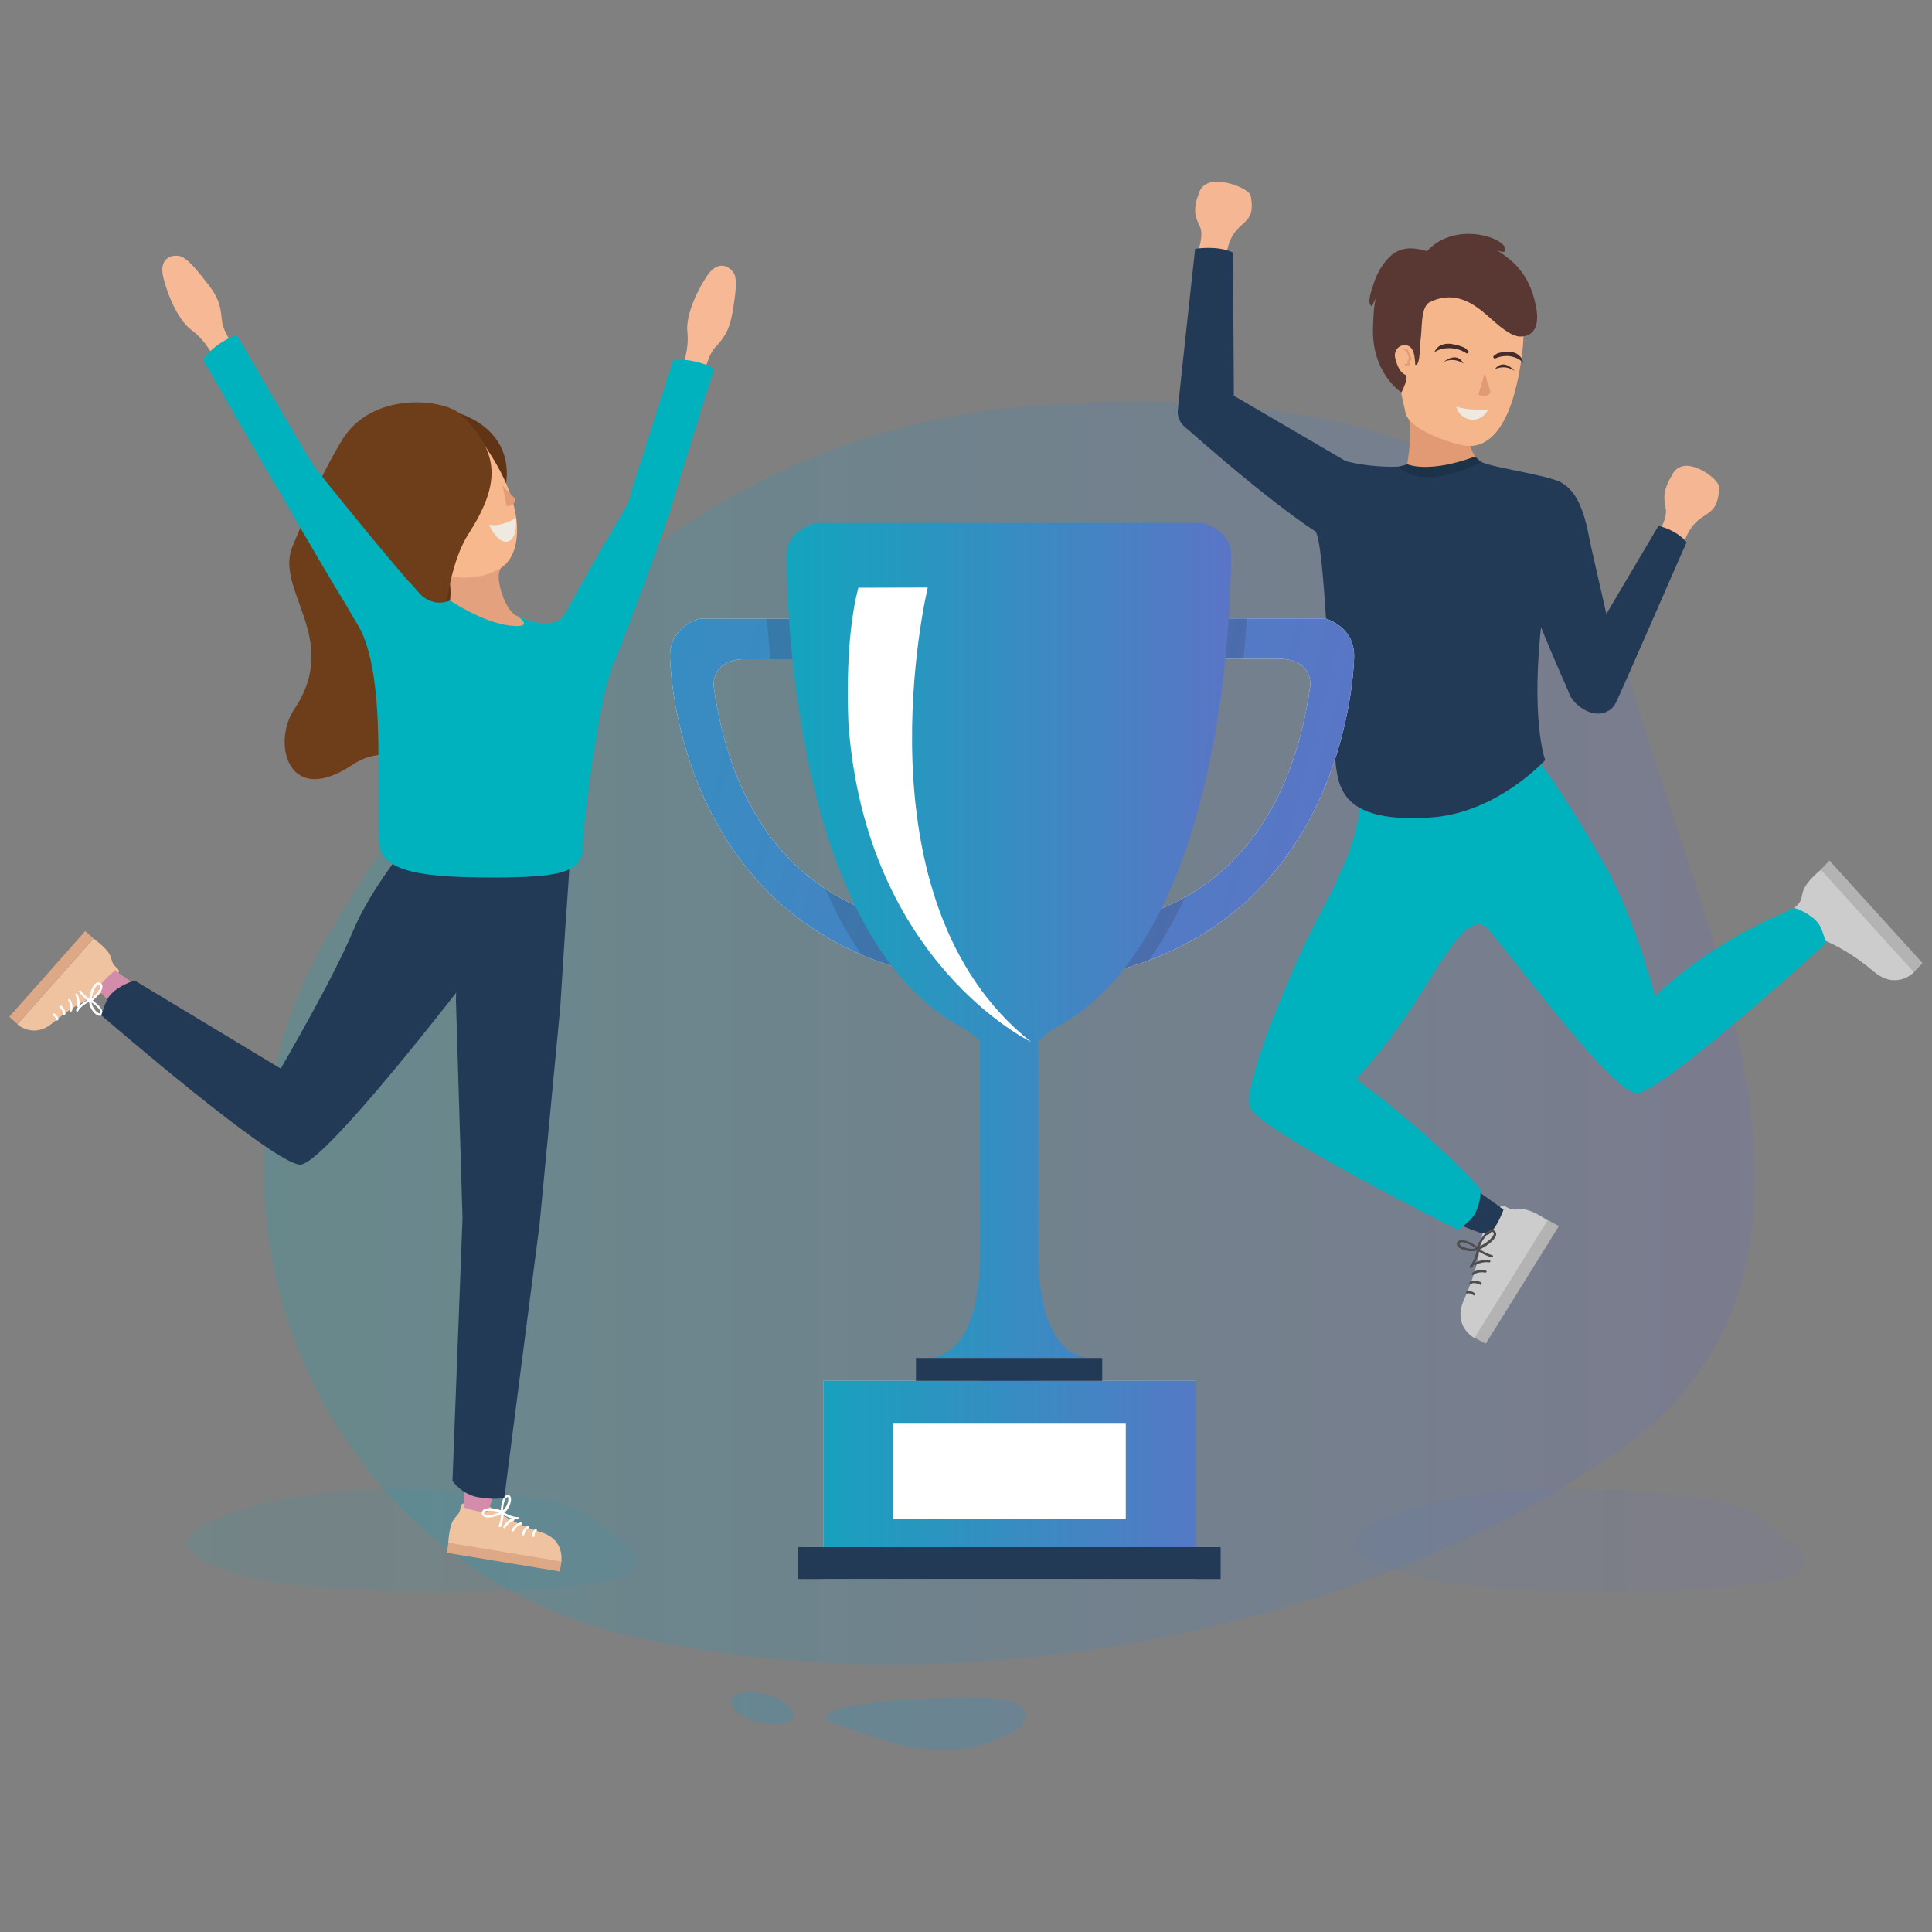 <?xml version="1.0" encoding="utf-8"?>
<!-- Generator: Adobe Illustrator 24.0.0, SVG Export Plug-In . SVG Version: 6.00 Build 0)  -->
<svg version="1.1" id="Слой_1" xmlns="http://www.w3.org/2000/svg" xmlns:xlink="http://www.w3.org/1999/xlink" x="0px" y="0px"
	 viewBox="0 0 1000 1000" style="enable-background:new 0 0 1000 1000;" xml:space="preserve">
<rect x="0" y="0" width="1000" height="1000" fill="#808080" stroke="none"/>
<style type="text/css">
	.st0{opacity:0.2;fill:url(#SVGID_1_);enable-background:new    ;}
	.st1{opacity:0.1;fill:url(#SVGID_2_);enable-background:new    ;}
	.st2{opacity:0.1;fill:url(#SVGID_3_);enable-background:new    ;}
	.st3{opacity:0.28;fill:url(#SVGID_4_);enable-background:new    ;}
	.st4{opacity:0.28;fill:url(#SVGID_5_);enable-background:new    ;}
	.st5{fill:#B3B3B3;}
	.st6{fill:#233A57;}
	.st7{fill:#CCCCCC;}
	.st8{fill:#00B2BD;}
	.st9{fill:#4D4D4D;}
	.st10{fill:#F4B693;}
	.st11{fill:#E19A74;}
	.st12{fill:#F4B68A;}
	.st13{fill:#EFE9DF;}
	.st14{fill:#1C3249;}
	.st15{fill:#452C2B;}
	.st16{fill:#593833;}
	.st17{fill:#FFFFFF;}
	.st18{fill:url(#SVGID_6_);enable-background:new    ;}
	.st19{opacity:0.15;fill:#231F20;}
	.st20{fill:url(#SVGID_7_);enable-background:new    ;}
	.st21{opacity:0.8;fill:#FFFFFF;enable-background:new    ;}
	.st22{fill:url(#SVGID_8_);enable-background:new    ;}
	.st23{fill:url(#SVGID_9_);enable-background:new    ;}
	.st24{fill:url(#SVGID_10_);enable-background:new    ;}
	.st25{fill:#F6B895;}
	.st26{fill:#DDA885;}
	.st27{fill:#603415;}
	.st28{fill:#E3A17E;}
	.st29{fill:#D38DAA;}
	.st30{fill:#F0C3A0;}
	.st31{fill:#F6B88C;}
	.st32{fill:#6E3E1B;}
	.st33{fill:#E39C74;}
</style>
<g>
	<linearGradient id="SVGID_1_" gradientUnits="userSpaceOnUse" x1="84.756" y1="534.868" x2="960.923" y2="534.868">
		<stop  offset="0" style="stop-color:#00B1BC"/>
		<stop  offset="1" style="stop-color:#6E68C8"/>
	</linearGradient>
	<path class="st0" d="M537.3,209.9c89.6-6.5,266.2-3.7,303.7,133c37.5,136.7,133.1,314.5-5.1,409.4s-342.8,132.3-507.8,94.9
		C163.1,810,88.1,622,169.8,484.1C254.2,341.8,360.7,222.7,537.3,209.9z"/>
	<linearGradient id="SVGID_2_" gradientUnits="userSpaceOnUse" x1="84.756" y1="797.446" x2="960.923" y2="797.446">
		<stop  offset="0" style="stop-color:#00B1BC"/>
		<stop  offset="1" style="stop-color:#6E68C8"/>
	</linearGradient>
	<path class="st1" d="M213,770.8c27,0.5,80.3,2.9,93.2,14.6c12.9,11.7,43.9,27.5,3.3,33.6s-101.9,6.8-152.1,1.8
		s-75.1-21.4-52.1-31.8C129.1,778.3,159.8,769.8,213,770.8z"/>
	<linearGradient id="SVGID_3_" gradientUnits="userSpaceOnUse" x1="84.756" y1="797.446" x2="960.923" y2="797.446">
		<stop  offset="0" style="stop-color:#00B1BC"/>
		<stop  offset="1" style="stop-color:#6E68C8"/>
	</linearGradient>
	<path class="st2" d="M817.5,770.8c27,0.5,80.3,2.9,93.2,14.6c12.9,11.7,43.9,27.5,3.3,33.6s-101.9,6.8-152.1,1.8
		s-75.1-21.4-52.1-31.8C733.6,778.3,764.4,769.8,817.5,770.8z"/>
	<linearGradient id="SVGID_4_" gradientUnits="userSpaceOnUse" x1="84.756" y1="884.23" x2="960.923" y2="884.23">
		<stop  offset="0" style="stop-color:#00B1BC"/>
		<stop  offset="1" style="stop-color:#6E68C8"/>
	</linearGradient>
	<path class="st3" d="M410.1,889.4c-2.3,3.6-11.1,4.1-19.6,1.3c-8.6-2.8-13.7-8-11.4-11.6s11.1-4.1,19.6-1.3
		C407.2,880.6,412.3,885.8,410.1,889.4z"/>
	<linearGradient id="SVGID_5_" gradientUnits="userSpaceOnUse" x1="84.756" y1="892.214" x2="960.923" y2="892.214">
		<stop  offset="0" style="stop-color:#00B1BC"/>
		<stop  offset="1" style="stop-color:#6E68C8"/>
	</linearGradient>
	<path class="st4" d="M527.3,894.6c0,0,19.9-17.4-32.5-16c-52.4,1.4-81.8,7.9-60,14.5C456.7,899.7,489.6,917.5,527.3,894.6z"/>
	<g>
		<polygon class="st5" points="942.4,450.1 990.6,503.2 995.1,498.5 946.9,445.4 		"/>
		<path class="st6" d="M930.7,470.7c0,0-17.4,13.9-20.7,16.8c-3.1,2.8-1.9,3.8-1.9,3.8l1.1-1c0,0,4.9,2.6,8.2,6.2
			c4.9,5.4,4,9.5,4,9.5c1.6,1.6,3.7-2.6,9.3-9.4c6-7.4,10.6-14.3,10.6-14.3S941.3,474.6,930.7,470.7z"/>
		<path class="st7" d="M929.2,472c-0.6-0.8-0.7-2,0.7-3.1c5.7-5.5-1.5-6.7,12.6-18.8l48.2,53.1c0,0-9,9.5-20.7-0.2
			c-17.3-14.6-28.7-16.8-30.6-18.8l1.9-2c-1.9-5.5-10.6-11.7-10.6-11.7L929.2,472z"/>
		<path class="st8" d="M783,386.7l-66.9,53l7.5,12.1c0.2,0.3,0.5,0.6,0.9,0.8c0,0,37.7,18.6,46,28.6c19.5,23.3,64.7,84.6,76.6,84.6
			c13.1,0,98.2-77.8,98.2-77.8c-0.3,0.5-1.7-6.9-4.3-10.3c-4.2-5.3-12.2-7.7-12.2-7.7c-48.9,20.4-72.1,45.8-72.1,45.8
			c-0.4-0.9-9.6-37.8-24.8-65.7c-9.3-17.2-28.8-48.9-38.9-60.2C788.9,385.5,787.9,393.1,783,386.7z"/>
		<polygon class="st5" points="801.1,631.5 763.2,692.4 769,695.5 806.9,634.6 		"/>
		<path class="st6" d="M778.2,626c0,0-18.1-13-21.9-15.3c-3.6-2.2-4.2-0.8-4.2-0.8l1.3,0.8c0,0-1.1,5.4-3.7,9.6
			c-3.9,6.2-8,6.4-8,6.4c-1.1,2,3.5,2.9,11.6,6.4c8.8,3.7,16.7,6.3,16.7,6.3S777.3,637.2,778.2,626z"/>
		<path class="st7" d="M776.4,624.9c0.7-0.8,1.7-1.2,3.2-0.2c6.8,4,6-3.3,21.5,7l-37.9,60.9c0,0-11.7-6.1-5.4-20
			c9.3-20.7,8.3-32.2,9.8-34.6l2.4,1.3c4.8-3.3,8.3-13.4,8.3-13.4L776.4,624.9z"/>
		<g>
			<g>
				<path class="st9" d="M772.1,650.8c-0.1,0-0.1,0-0.2,0c-2-0.6-5.9-2.3-7.3-3.8c-2.5,1.5-7.7,0.2-9.7-1.5
					c-0.9-0.9-1.1-1.9-0.5-2.7c0.5-0.6,1.1-0.9,2-0.9c2.6-0.2,6.4,2.1,8.1,3.3c0.9-2.4,3.9-7.4,6.5-8.4c1.2-0.5,2.1-0.1,2.6,0.3
					c0.8,0.7,1,1.5,0.7,2.5c-0.9,2.7-5.8,6-8.3,7c1.1,1,4.2,2.5,6.4,3.1c0.3,0.1,0.5,0.4,0.4,0.7
					C772.6,650.6,772.4,650.8,772.1,650.8z M756.8,643c-0.1,0-0.2,0-0.2,0c-0.5,0-0.9,0.2-1.1,0.5c-0.1,0.1-0.3,0.4,0.4,1
					c1.6,1.4,5.9,2.5,8,1.5C762.3,644.9,758.9,643,756.8,643z M772.1,637.6c-0.2,0-0.4,0-0.6,0.1c-2.2,0.9-4.8,5.3-5.7,7.4
					c2.3-1,6.6-3.9,7.3-6.1c0.2-0.5,0.1-0.9-0.3-1.2C772.6,637.7,772.4,637.6,772.1,637.6z"/>
				<path class="st9" d="M761.2,656.4c-0.2,0-0.3-0.1-0.4-0.2c-0.2-0.2-0.2-0.6,0-0.9c2-2,3.6-7.1,3.6-9.2c0-0.3,0.3-0.6,0.6-0.6
					c0.3,0,0.6,0.3,0.6,0.6c0,2.4-1.7,7.8-3.9,10.1C761.5,656.4,761.3,656.4,761.2,656.4z"/>
			</g>
			<path class="st9" d="M762.9,670.5c-0.1,0-0.3-0.1-0.4-0.2c-0.7-0.6-2-1.1-2.8-0.8c-0.3,0.1-0.7,0-0.8-0.3c-0.1-0.3,0-0.7,0.3-0.8
				c1.3-0.5,3.2,0.1,4.1,1c0.2,0.2,0.3,0.6,0,0.9C763.2,670.4,763.1,670.5,762.9,670.5z"/>
			<path class="st9" d="M766.3,665c-0.1,0-0.2,0-0.3-0.1c-1.1-0.6-3.5-1.2-4.4-0.4c-0.3,0.2-0.6,0.2-0.9-0.1
				c-0.2-0.3-0.2-0.6,0.1-0.9c1.6-1.3,4.6-0.4,5.8,0.2c0.3,0.2,0.4,0.5,0.2,0.8C766.7,664.9,766.5,665,766.3,665z"/>
			<path class="st9" d="M762.4,660c-0.2,0-0.3-0.1-0.4-0.2c-0.2-0.2-0.2-0.6,0-0.9c1.6-1.6,5.5-1.9,7-1.4c0.3,0.1,0.5,0.4,0.4,0.8
				c-0.1,0.3-0.4,0.5-0.8,0.4c-1.2-0.4-4.7-0.1-5.8,1.1C762.7,659.9,762.5,660,762.4,660z"/>
			<path class="st9" d="M763.6,655c-0.2,0-0.3-0.1-0.4-0.2c-0.2-0.2-0.2-0.6,0-0.9c1.5-1.5,6.4-2.1,7.8-1.7c0.3,0.1,0.5,0.4,0.4,0.8
				c-0.1,0.3-0.4,0.5-0.8,0.4c-1.2-0.4-5.5,0.3-6.6,1.3C763.9,654.9,763.7,655,763.6,655z"/>
		</g>
		<path class="st8" d="M790.9,448.9l-73.5-43.3l-8.6,11.3c-7.1-11.3-6-5-6-4.6c0,0,6.1,13.1-18.2,58.1
			c-14.8,27.4-41.9,91.6-37.6,102.7c4.7,12.2,108,63.6,108,63.6c-0.6-0.1,5.8-4.1,8-7.8c3.5-5.8,3.8-13.2,2.8-14.2
			c-31-33-63.8-56.1-63.8-56.1c0.3-0.3,14.1-15,29-37.5c16.2-24.5,29.2-51.3,39.7-40c6.5,7,9.4-11.8,14.2-20.1
			C787.6,456,786.7,455.7,790.9,448.9z"/>
		<path class="st10" d="M620.1,129.9c0,0,3.1-8.2,1-12.5c-2-4.3-4.1-8-0.7-16.9c0,0,1.1-5.3,5.2-4.6c4.1,0.6,2.4,4.7,1.1,9.2
			c-1.3,4.5,5.4,2.1,6.4-3.2c1-5.3-0.2,11.8-4.6,9.1c-5.7-3.6-7.8-12.3-5.9-14.4c5.8-6.3,24.1,0.6,24.8,4.9
			c1.8,10.4-1.4,11.8-6.2,16.4c-5.7,5.5-6.6,13.6-6,14.8C636,134,625.2,135.7,620.1,129.9z"/>
		<path class="st6" d="M609.6,212.8c0.4-5.8,9-84,9-84c0,0,11.3-2,19.6,1.9c-0.2,3.4,0.8,82.3,0.3,86.5c-0.5,4.2-4.7,9.4-14.3,8.3
			C614.6,224.4,609.2,218.6,609.6,212.8z"/>
		<path class="st6" d="M633.6,201.9c0,0,43.4,25.3,64,37.4c8.1,4.8,30.9,15.1,26.8,29.6c-3.2,11.5-17.2,18.5-27.3,15
			c-22.2-7.7-82.9-62.2-82.9-62.2"/>
		<path class="st6" d="M807.6,249.5c-8.8-4.1-33.6-7.1-40.9-10.4c-3.2-1.4-5.2,4.4-14.6,3.8c-9.4-0.6-18.2-4.1-18.2-4.1
			c-4.1,5.2-36.6,2.8-47.4-4c-6.3-4-26.8,21.2-5.9,39.8c5.3,4.7,7.3,90.9,10.8,121.1c1.6,14,5.6,30.4,49.4,27.4
			c34.1-2.3,59-29.7,59-29.7s-7.9-20.7-1.6-74.1C802,287,814.4,252.7,807.6,249.5z"/>
		<path class="st11" d="M763.5,236.3c3.4,5.7-39.1,15.1-34.9,2.6c0,0,2.6-15.3,0.4-23.4c-4.1-14.7,14.9-18.7,14.9-18.7
			s23.2-11.6,18.8,4.5C758.4,217.4,758.2,227.3,763.5,236.3z"/>
		<path class="st12" d="M757.6,137.8L757.6,137.8c27.3,2.5,33,22.4,30.4,44c-5,41.5-18.5,49.9-28.7,49c-6.2-0.6-29.7-7.8-31.8-17.1
			c-2.1-9.3-6.1-27.5-6.3-33.7C720.6,158.2,730.3,135.3,757.6,137.8z"/>
		<path class="st11" d="M768.6,192.7c1.2,6.9,3.6,9.4,2.4,11.1c-1.3,1.9-5.8,0.6-5.8,0.6"/>
		<path class="st13" d="M770.2,212c0,0-9.8,0.6-16.5-1.5c0,0,1.5,6.1,7.9,6.7C767.9,217.7,770.2,212,770.2,212z"/>
		<path class="st14" d="M728.5,240.3c0,0,10.6,5,35-4l3.1,2.9c0,0-28.7,15.9-42.6,2.4L728.5,240.3z"/>
		<path class="st10" d="M858.4,276c0,0,4.7-7.8,3.8-12.6c-0.9-4.8-1.9-8.9,3.2-17.4c0,0,2.2-5.1,5.8-3.7c3.6,1.5,1.1,5.3-1.1,9.7
			c-2.2,4.3,4.4,3.2,6.6-2c2.1-5.2-2.9,12-6.2,8.4c-4.4-4.9-4.3-14.1-2.1-15.9c6.7-5.2,21.8,5.5,21.5,10.1c-0.8,11-4,11.7-9.4,15.5
			c-6.5,4.5-9.1,12.6-8.8,13.9C872,283.3,861.8,282.9,858.4,276z"/>
		<path class="st6" d="M812.6,349.9c2.9-5.3,45.8-77.7,45.8-77.7c0,0,9.1,1.8,14.6,8.5c-1.6,3.1-34.9,80.2-37.1,83.9
			c-2.2,3.7-8.2,7.1-16.1,2.6C811.9,362.6,809.7,355.2,812.6,349.9z"/>
		<path class="st6" d="M839.2,352.1c0,0-10.6-47-15.7-69.3c-2-8.8-4.6-32.2-20.4-34.6c-12.5-1.9-24,7.2-23.9,17.2
			c0.3,21.9,33.9,95.3,33.9,95.3"/>
		<g>
			<path class="st12" d="M731.8,182.1c-0.8-2-2.3-3.5-4.4-3.7c-3.4-0.3-6.2,3.2-5.3,7.1c1,4,3.1,8.2,6.1,8.1c0.9,0,1.8-0.6,2.4-1.5"
				/>
			<path class="st11" d="M727,188c0.2,0.3,0.8,0.6,1.2,0.4c0.6-0.2,0.2-0.6,0.2-1.1c0-0.4,0.4-0.7,0.6-1c0.3-0.5,0.2-0.7,0.1-1.3
				c-0.3-1.8-1.2-4-3.3-4.3l0-0.1c0.9-0.5,2.2,0,2.9,0.7c0.7,0.7,0.7,1.8,1.1,2.6c0.4,0.7,1.3,2,0.5,2.6c-0.3,0.2-0.9,0.1-1.1,0.6
				c-0.2,0.7,0.5,0.7,0.7,1.2c0.1,0.3,0,0.7-0.4,0.8c-0.3,0.1-0.4-0.2-0.6-0.2c-0.2,0-0.3,0.1-0.4,0.2c-0.4,0.1-0.5,0.5-1,0.1
				C727,189,727.1,188.3,727,188"/>
		</g>
		<path class="st15" d="M747.3,187.3c0,0,6.7-5.8,10.2,0.9C757.5,188.2,753,184.7,747.3,187.3z"/>
		<path class="st15" d="M783.9,192c0,0-5.5-6.9-10.2-0.9C773.8,191.1,778.8,188.4,783.9,192z"/>
		<path class="st15" d="M759.2,183c0,0-2.1-1.5-4.4-2.1c-2-0.5-3.6-0.9-6.7-0.6c-3.1,0.3-5.4,1.7-5.7,2.1c-0.3,0.3,0.9-2.1,2.2-3
			c1.3-0.9,3.5-1.8,6.5-1.4c3,0.4,6.7,1.6,7.5,2.4S761.4,182.3,759.2,183z"/>
		<path class="st15" d="M773.7,185.7c0,0,2.1-1.1,4.2-1.3c1.8-0.2,3.3-0.3,5.9,0.5c2.7,0.9,4.4,2.6,4.6,3s-0.5-2.3-1.5-3.3
			c-1-1.1-2.8-2.4-5.4-2.5s-6.1,0.4-6.9,1.1C773.8,183.8,771.8,184.6,773.7,185.7z"/>
		<path class="st16" d="M735.1,176.9c-0.2,0.8,0,6.5-0.8,9.7c-0.4,1.6-0.9,2.6-1.8,2.2c0-0.3,0-1.1-0.1-2.1
			c-0.1-1.4-0.4-3.2-0.8-4.5c-0.8-1.9-1.8-3.3-3.9-3.5c-0.1,0-0.2,0-0.2,0c-0.1,0-0.1,0-0.2,0c-3.4-0.3-6.1,3.1-5.1,6.8
			c0.9,3.7,2.5,7.4,5.2,8.5c2.2,0.9-2,9.1-2,9.1s-15.9-9.9-14.7-34.6c0.2-4.1,0.3-10.3,1.5-14.3c-0.4,0.9-2.1,4.3-2.1,4.3
			c-3.1-1,0.3-9.7,0.9-11.6c1.5-4.9,4.3-10,8-13.7c3.6-3.7,8.3-5.2,13.5-4.5c1.3,0.2,4,0.5,6.1,1.3c14.9-16.3,42.1-6.5,40.5-0.4
			c-0.4,1.5-2.8,0.5-4.4-0.1c9.7,5.9,15.8,12.9,19,23.8c0.8,2.6,1.8,6.7,1.9,9.9c0.3,7.8-3.3,10.9-8.6,11
			c-4.8,0.1-11.4-5.8-14.8-8.8c-6.8-6-17.2-16-31.8-9.2C734.8,158.6,736.4,171,735.1,176.9z"/>
	</g>
	<g>
		<path class="st17" d="M700.9,339.6c0,0-0.9,118-106.3,157.5c-8.9,3.3-18.5,6.1-28.9,8.2L569,478c0,0,20.8-0.3,44.4-13.6
			c26.1-14.7,55.7-45.2,64.7-108.8c0,0,2.2-13.5-14.6-14.6l-37.8,0l-0.8-20.9l60.9,0C685.9,320.1,700.9,323.9,700.9,339.6z"/>
		
			<linearGradient id="SVGID_6_" gradientUnits="userSpaceOnUse" x1="-236.692" y1="988.865" x2="860.683" y2="988.865" gradientTransform="matrix(0.968 0.251 -0.251 0.968 301.575 -693.193)">
			<stop  offset="0" style="stop-color:#00B1BC"/>
			<stop  offset="1" style="stop-color:#6E68C8"/>
		</linearGradient>
		<path class="st18" d="M700.9,339.6c0,0-0.9,118-106.3,157.5c-8.9,3.3-18.5,6.1-28.9,8.2L569,478c0,0,20.8-0.3,44.4-13.6
			c26.1-14.7,55.7-45.2,64.7-108.8c0,0,2.2-13.5-14.6-14.6l-37.8,0l-0.8-20.9l60.9,0C685.9,320.1,700.9,323.9,700.9,339.6z"/>
		<path class="st19" d="M569,478c0,0,20.8-0.3,44.4-13.6c-5.4,11.7-11.6,22.7-18.9,32.7c-8.9,3.3-18.5,6.1-28.9,8.2L569,478z"/>
		<path class="st19" d="M645.4,320.1c-0.4,6.3-1,13.4-1.8,20.9l-17.9,0l-0.8-20.9L645.4,320.1z"/>
		<path class="st17" d="M482.3,505.3c-13.4-2.7-25.4-6.5-36.3-11.1c-98.2-42-99.2-154.4-99.2-154.4c0-15.7,14.9-19.5,14.9-19.5
			l60.9,0l-0.7,20.9l-37.8,0c-16.8,1.1-14.6,14.6-14.6,14.6c8.2,57.7,33.4,88.2,57.6,104.2c26.5,17.7,51.7,17.9,51.7,17.9
			L482.3,505.3z"/>
		
			<linearGradient id="SVGID_7_" gradientUnits="userSpaceOnUse" x1="-236.692" y1="1032.711" x2="860.683" y2="1032.711" gradientTransform="matrix(0.968 0.251 -0.251 0.968 301.575 -693.193)">
			<stop  offset="0" style="stop-color:#00B1BC"/>
			<stop  offset="1" style="stop-color:#6E68C8"/>
		</linearGradient>
		<path class="st20" d="M482.3,505.3c-13.4-2.7-25.4-6.5-36.3-11.1c-98.2-42-99.2-154.4-99.2-154.4c0-15.7,14.9-19.5,14.9-19.5
			l60.9,0l-0.7,20.9l-37.8,0c-16.8,1.1-14.6,14.6-14.6,14.6c8.2,57.7,33.4,88.2,57.6,104.2c26.5,17.7,51.7,17.9,51.7,17.9
			L482.3,505.3z"/>
		<path class="st19" d="M422.7,320.3l-0.7,20.9l-23.2,0c-0.8-7.6-1.4-14.6-1.8-20.9L422.7,320.3z"/>
		<path class="st19" d="M482.3,505.3c-13.4-2.7-25.4-6.5-36.3-11.1c-7.3-10.4-13.5-22-18.8-34.1c26.5,17.7,51.7,17.9,51.7,17.9
			L482.3,505.3z"/>
		<rect x="426.1" y="714.7" class="st21" width="192.8" height="102.6"/>
		<linearGradient id="SVGID_8_" gradientUnits="userSpaceOnUse" x1="347.187" y1="406.47" x2="699.13" y2="406.47">
			<stop  offset="0" style="stop-color:#00B1BC"/>
			<stop  offset="1" style="stop-color:#6E68C8"/>
		</linearGradient>
		<path class="st22" d="M544.2,533.1l-3.8,3.2c-4.7,4-10.8,6.2-17,6l-3.8-0.1c-5.4-0.2-10.5-2.1-14.7-5.4l-4.4-3.6
			C404.5,485,407.2,287,407.2,287c0-12.9,15.1-16.3,15.1-16.3l199.7-0.1c0,0,15.1,3.4,15.2,16.3C637.1,286.9,640,484.8,544.2,533.1z
			"/>
		<linearGradient id="SVGID_9_" gradientUnits="userSpaceOnUse" x1="347.187" y1="765.998" x2="699.13" y2="765.998">
			<stop  offset="0" style="stop-color:#00B1BC"/>
			<stop  offset="1" style="stop-color:#6E68C8"/>
		</linearGradient>
		<rect x="426.1" y="714.7" class="st23" width="192.8" height="102.6"/>
		<rect x="413.1" y="800.8" class="st6" width="218.7" height="16.5"/>
		<linearGradient id="SVGID_10_" gradientUnits="userSpaceOnUse" x1="345.153" y1="640.143" x2="702.578" y2="640.143">
			<stop  offset="0" style="stop-color:#00B1BC"/>
			<stop  offset="1" style="stop-color:#6E68C8"/>
		</linearGradient>
		<path class="st24" d="M565.5,702.9c-22.4,0-27.2-30.4-28.1-48.3l-0.1-135.2l-30.1,0l0.1,122.5h0c0,0,0,0.2,0,0.6l0,10.3
			c-0.6,17.6-4.9,50.1-28,50.1l28.1,0l0,58l30.1,0l0-58L565.5,702.9z"/>
		<rect x="462.2" y="736.9" class="st17" width="120.5" height="49.2"/>
		<rect x="474.1" y="702.9" class="st6" width="96.4" height="11.8"/>
		<path class="st17" d="M480.2,304.1c0,0-38.9,162,53.5,235.2c0,0-85.2-40.8-94.5-164.1c0,0-2.5-42.8,5.1-71L480.2,304.1z"/>
	</g>
	<g>
		<path class="st25" d="M380.5,143c-0.8-3.6-7.8-10.1-14.4-0.4c-6.6,9.9-11.2,21.8-10.3,29.3c1,9-2.6,18.9-3.7,20.1
			c-1.3,1.3,5.1,8,11.8,3.5c0,0,2.2-11,5.9-15.2c3.6-4.2,7.8-7.8,9.5-19.7C380,156.1,381.6,148,380.5,143z"/>
		<path class="st8" d="M346.6,265.5c1.4-5.7,23-74.7,23-74.7c-2.6-1.8-12.9-5.7-21.2-4.3c-0.9,3.4-22.5,69.7-23.3,73.9
			c-0.9,4.2-2.5,11.8,6.2,13.5C339.9,275.5,345.3,271.3,346.6,265.5z"/>
		<path class="st8" d="M325.1,260.5c0,0-22.6,38-32.9,57.9c-4,7.8-17.6,28.7-8.4,35.1c10.3,7.1,25.7,5.7,30.7-2.7
			c9.8-22.2,31.7-83.9,31.7-83.9L325.1,260.5z"/>
		
			<rect x="257.9" y="776.3" transform="matrix(0.163 -0.987 0.987 0.163 -576.991 931.731)" class="st26" width="5.7" height="59.3"/>
		<path class="st27" d="M239.6,214.6c-10.8-4.3-37.1-6.9-52.3,16.6c-12.5,19.3-16.4,31.6-24.9,50.4c-9.5,20.9,23.6,43.4,0.8,77.5
			s0.5,51.3,29.4,26.3c28.9-25,42.2,8.7,42.8-7.8c0.7-16.5-1.8-77.6,15.4-101.7C268.5,251.2,266.6,225.4,239.6,214.6z"/>
		<path class="st28" d="M230.4,320.5c-1.6,3.8,24.5,12.5,35.4,12c16.1-0.9,15.6-8.7,1.8-13.7c-5.8-2.1-11.7-19.2-8.6-24.2
			c8.5-13.6-4.5-20.3-4.5-20.3s-34.7-10.8-27.7,6.6C233.7,298.2,235.2,308.7,230.4,320.5z"/>
		<path class="st29" d="M240,779.9c0,0,0.8-19.4,1.2-23.2c0.4-3.7,1.6-3.2,1.6-3.2l-0.1,1.3c0,0,4.1,2.4,8,3c6,1,8.2-1.6,8.2-1.6
			c1.9,0.4,0.1,4-1.8,11.4c-2,8-4.4,14.7-4.4,14.7S247.7,785.8,240,779.9z"/>
		<path class="st30" d="M240.2,778.2c-0.8,0-1.6,0.4-1.8,2c-0.9,6.8-5.2,2.1-6.4,18.3l58.5,9.7c0,0,2-11.2-10.1-15
			c-18.1-5.6-25-12.9-27.2-13.3l-0.4,2.3c-4.5,1.3-12.9-2.1-12.9-2.1L240.2,778.2z"/>
		<g>
			<g>
				<path class="st17" d="M258.7,790.4c-0.1,0-0.2,0-0.2,0c-0.3-0.1-0.5-0.5-0.3-0.8c0.7-1.8,1.2-4.6,1.2-5.9
					c-2,1.1-6.4,2.3-8.5,1.5c-0.9-0.3-1.5-1.1-1.5-2c0-0.9,0.4-1.6,1.2-2c2.1-1.1,6.5-0.3,8.6,0.5c0.1-1.9,0.6-5.7,2.1-7.2
					c0.5-0.5,1-0.8,1.6-0.7c0.5,0,1.5,0.3,1.6,2.1c0.1,2.3-1.7,6.3-3.9,7.2c0.3,1.9-0.7,5.6-1.3,7
					C259.1,790.2,258.9,790.4,258.7,790.4z M253.3,781.9c-0.9,0-1.6,0.1-2.2,0.4c-0.4,0.2-0.6,0.5-0.6,0.9c0,0.3,0.1,0.6,0.7,0.9
					c1.8,0.7,5.5-0.4,7.2-1.3C257.2,782.3,255.1,781.9,253.3,781.9z M262.7,774.9c-0.2,0-0.4,0.1-0.7,0.4c-1.1,1.2-1.6,4.6-1.7,6.4
					c1.5-0.9,2.9-4,2.8-5.9C263.2,775.3,263,775,262.7,774.9C262.7,774.9,262.7,774.9,262.7,774.9z"/>
				<path class="st17" d="M267.5,786.4c-2.7,0-6.7-1.9-8.2-3.2c-0.2-0.2-0.3-0.6,0-0.9c0.2-0.2,0.6-0.3,0.9,0
					c1.4,1.2,5.4,3.1,7.7,2.9c0.3,0,0.6,0.2,0.7,0.6c0,0.3-0.2,0.6-0.6,0.7C267.8,786.4,267.6,786.4,267.5,786.4z"/>
			</g>
			<path class="st17" d="M276.1,795.5c-0.3,0-0.6-0.2-0.6-0.6c-0.1-1.2,0.4-2.8,1.5-3.4c0.3-0.2,0.7-0.1,0.8,0.2
				c0.2,0.3,0.1,0.7-0.2,0.8c-0.5,0.3-1,1.4-0.9,2.2C276.7,795.2,276.5,795.5,276.1,795.5C276.1,795.5,276.1,795.5,276.1,795.5z"/>
			<path class="st17" d="M270.8,794.7C270.8,794.7,270.7,794.7,270.8,794.7c-0.4-0.1-0.7-0.4-0.6-0.7c0.2-1.2,1.2-3.7,2.9-4.1
				c0.3-0.1,0.6,0.2,0.7,0.5c0.1,0.3-0.2,0.6-0.5,0.7c-0.9,0.2-1.7,1.9-1.9,3.1C271.4,794.5,271.1,794.7,270.8,794.7z"/>
			<path class="st17" d="M265.5,792.7c-0.1,0-0.1,0-0.2,0c-0.3-0.1-0.5-0.5-0.4-0.8c0.5-1.3,2.7-3.8,4.6-3.9c0.3,0,0.6,0.2,0.6,0.6
				c0,0.3-0.2,0.6-0.6,0.6c-1.3,0.1-3.2,2.2-3.5,3.1C266,792.5,265.7,792.7,265.5,792.7z"/>
			<path class="st17" d="M261.1,791c-0.1,0-0.1,0-0.2,0c-0.3-0.1-0.5-0.5-0.4-0.8c0.5-1.3,3.3-4.2,5.1-4.3c0.3,0,0.6,0.2,0.7,0.6
				c0,0.3-0.2,0.6-0.6,0.7c-1.2,0.1-3.7,2.5-4.1,3.5C261.6,790.9,261.3,791,261.1,791z"/>
		</g>
		
			<rect x="-3" y="503.4" transform="matrix(0.663 -0.748 0.748 0.663 -369.756 190.279)" class="st26" width="59.3" height="5.7"/>
		<path class="st29" d="M59.8,502.5c0,0,16,11.1,19,13.4c2.9,2.3,1.9,3.1,1.9,3.1l-1.1-0.8c0,0-4.2,2.2-6.8,5.2c-4,4.5-3,7.8-3,7.8
			c-1.3,1.3-3.4-2.1-8.7-7.5c-5.6-6-10.1-11.5-10.1-11.5S50.7,505.9,59.8,502.5z"/>
		<path class="st30" d="M61.2,503.6c0.5-0.7,0.5-1.6-0.7-2.6c-5.3-4.4,0.9-5.5-12.1-15.2L9,530.2c0,0,8.4,7.6,18.1-0.6
			c14.4-12.3,24.3-14.3,25.8-16l-1.8-1.6c1.3-4.5,8.7-9.8,8.7-9.8L61.2,503.6z"/>
		<g>
			<g>
				<path class="st17" d="M51.6,525.8c-0.4,0-0.8-0.1-1.4-0.4c-2-1.2-4.4-4.8-4-7.1c-1.7-0.8-4.3-3.5-5.2-4.8
					c-0.2-0.3-0.1-0.7,0.1-0.8c0.3-0.2,0.7-0.1,0.8,0.1c1.1,1.6,3.2,3.5,4.3,4.2c0.1-2.3,1.4-6.6,3.3-8c0.8-0.6,1.7-0.7,2.5-0.2
					c0.8,0.5,1.1,1.2,1,2.1c-0.2,2.3-3.3,5.6-5,7c1.6,1.1,4.5,3.5,5,5.6c0.2,0.7,0.1,1.3-0.2,1.7C52.7,525.4,52.3,525.8,51.6,525.8z
					 M47.4,518.8c0,1.7,1.8,4.6,3.5,5.5c0.5,0.3,0.9,0.3,1,0.1c0.1-0.2,0.1-0.4,0.1-0.8C51.5,522.1,48.9,519.8,47.4,518.8z
					 M51,509.6c-0.2,0-0.4,0.1-0.7,0.3c-1.5,1.1-2.6,4.9-2.8,6.8c1.5-1.2,4.2-4.2,4.3-6c0-0.5-0.1-0.7-0.4-1
					C51.3,509.7,51.2,509.6,51,509.6z"/>
				<path class="st17" d="M40,523.6c-0.1,0-0.2,0-0.3-0.1c-0.3-0.2-0.4-0.5-0.3-0.8c1.2-2.4,5.3-5,7.3-5.6c0.3-0.1,0.7,0.1,0.7,0.4
					c0.1,0.3-0.1,0.7-0.4,0.7c-1.8,0.5-5.5,3-6.5,5C40.4,523.5,40.2,523.6,40,523.6z"/>
			</g>
			<path class="st17" d="M29.6,528.2C29.6,528.2,29.6,528.2,29.6,528.2c-0.4,0-0.6-0.3-0.6-0.6c0-0.6-0.7-1.6-1.4-1.9
				c-0.3-0.2-0.4-0.5-0.3-0.8c0.2-0.3,0.5-0.4,0.8-0.3c1,0.5,2.1,1.9,2.1,3.1C30.2,527.9,29.9,528.2,29.6,528.2z"/>
			<path class="st17" d="M33.1,525.6c-0.1,0-0.2,0-0.2,0c-0.3-0.1-0.5-0.5-0.3-0.8c0.3-0.8-0.7-2.5-1.6-3.2
				c-0.3-0.2-0.3-0.6-0.1-0.9c0.2-0.3,0.6-0.3,0.9-0.1c0.7,0.6,2.6,2.8,1.9,4.6C33.6,525.5,33.4,525.6,33.1,525.6z"/>
			<path class="st17" d="M36.7,523.6c-0.1,0-0.2,0-0.3-0.1c-0.3-0.2-0.4-0.5-0.2-0.8c0.6-1.1-0.2-3.9-0.8-4.7
				c-0.2-0.3-0.1-0.6,0.1-0.8c0.3-0.2,0.6-0.1,0.8,0.1c0.8,1.1,1.8,4.3,0.9,6C37.1,523.5,36.9,523.6,36.7,523.6z"/>
			<path class="st17" d="M40.5,521.4c-0.1,0-0.2,0-0.3-0.1c-0.3-0.2-0.4-0.5-0.3-0.8c0.5-1-0.2-4.5-0.8-5.3
				c-0.2-0.3-0.1-0.6,0.1-0.8c0.3-0.2,0.6-0.2,0.8,0.1c0.8,1.1,1.7,5,0.9,6.6C40.9,521.3,40.7,521.4,40.5,521.4z"/>
		</g>
		<path class="st31" d="M203.6,221.2c30-19.3,39.5-2.9,49.9,13.4c20.7,32.2,15,53.4,6.1,59.1c-18.9,12.2-45,0.9-52.8-8.8
			C196.2,271.8,173.6,240.5,203.6,221.2z"/>
		<path class="st6" d="M261,775.3c0,0-4.6,1.2-13.4-0.3c-8.8-1.5-13.4-8.5-13.4-8.5l5.2-135.9L236,518l0.7-36.5
			c-0.1-1.1,0.6-1.7,1.7-1.8l25.1-49.8c0.7,0,31.4,4.9,31.8,5.3c0.5,0.4-2.4,41.2-2.5,41.8l-2.8,44.2l-10.7,112.3L261,775.3z"/>
		<path class="st32" d="M238.9,214.8c-8.5-8.5-46.2-12.7-61.8,12.9c-12.8,21.1-16.8,34.4-25.6,54.9c-9.8,22.7,25.4,48,0.8,84.5
			c-11.7,17.5-3.2,51.2,30.2,28.7c22.7-15.2,43.4,9.5,44.1-8.5s-1.3-84.2,15.8-110.8S258.4,234.2,238.9,214.8z"/>
		<path class="st6" d="M222.6,424.7l70.2,52.7l-7.8,12c-0.2,0.3-0.6,0.6-0.9,0.8l-42,15.9c0,0-74.2,96.7-86.7,96.7
			c-13.7,0-103.1-77.4-103.1-77.4c0.3,0.5,1.8-6.9,4.6-10.2c4.4-5.3,12.8-7.7,12.8-7.7l75.6,45.6c0.4-0.9,26.2-44.5,37.7-71.8
			c7.6-18.1,23.5-39.1,29.9-46.5C216.9,430.3,217.5,431,222.6,424.7z"/>
		<g>
			<path class="st8" d="M184.9,322.8c-4.3-7.1,20.1-31.8,29.5-18.8c7.7,10.7,16.3,7.8,18.5,6.8c0,0,16.8,11.3,30.9,13
				c14.1,1.7,3.8-5.1,3.8-5.1s18.9,9.6,25-1.3c4.4-7.9,30.4,12.2,23.2,30.7c-5,12.9-14.1,75.9-14.1,89.3c0,13.4-8.8,16.8-46.6,16.8
				s-56.5-3.2-58.8-16.8C193.4,418.6,201.7,350.7,184.9,322.8z"/>
		</g>
		<path class="st32" d="M208.9,382.4"/>
		<path class="st32" d="M279.2,376.8"/>
		<path class="st25" d="M94.5,133.1c-3.2-1.8-12.8-1.1-10,10.4c2.9,11.6,8.6,23,14.7,27.4c7.3,5.3,12.2,14.7,12.4,16.3
			c0.1,1.8,9.4,1.6,10.5-6.4c0,0-6.7-9-7.2-14.6c-0.7-5.6-0.5-11.1-8.2-20.3C103.8,142.3,99,135.6,94.5,133.1z"/>
		<path class="st8" d="M162.2,240.8c-3.3-4.9-39.6-67.4-39.6-67.4c-3.1,0.7-12.9,5.7-17.5,12.8c1.9,3,36.3,63.6,38.9,67.1
			c2.5,3.5,7,9.9,14.1,4.5C165,252.5,165.5,245.6,162.2,240.8z"/>
		<path class="st8" d="M144.3,253.8c0,0,22.3,39,34.1,58.1c4.6,7.5,15.5,29.9,25.7,25.3c11.3-5.1,17.9-21,13.3-29.7
			c-16.5-17.9-54.6-65.7-54.6-65.7L144.3,253.8z"/>
		<path class="st33" d="M260.1,251.2c3.9,5.1,6.9,6.2,6.6,8c-0.3,2.1-4.4,2.9-4.4,2.9"/>
		<path class="st13" d="M267,268.1c0,0-7.4,4.8-13.9,3.5c0,0,4.4,10,9.7,8.7C268.2,278.9,267,268.1,267,268.1z"/>
	</g>
</g>
</svg>
